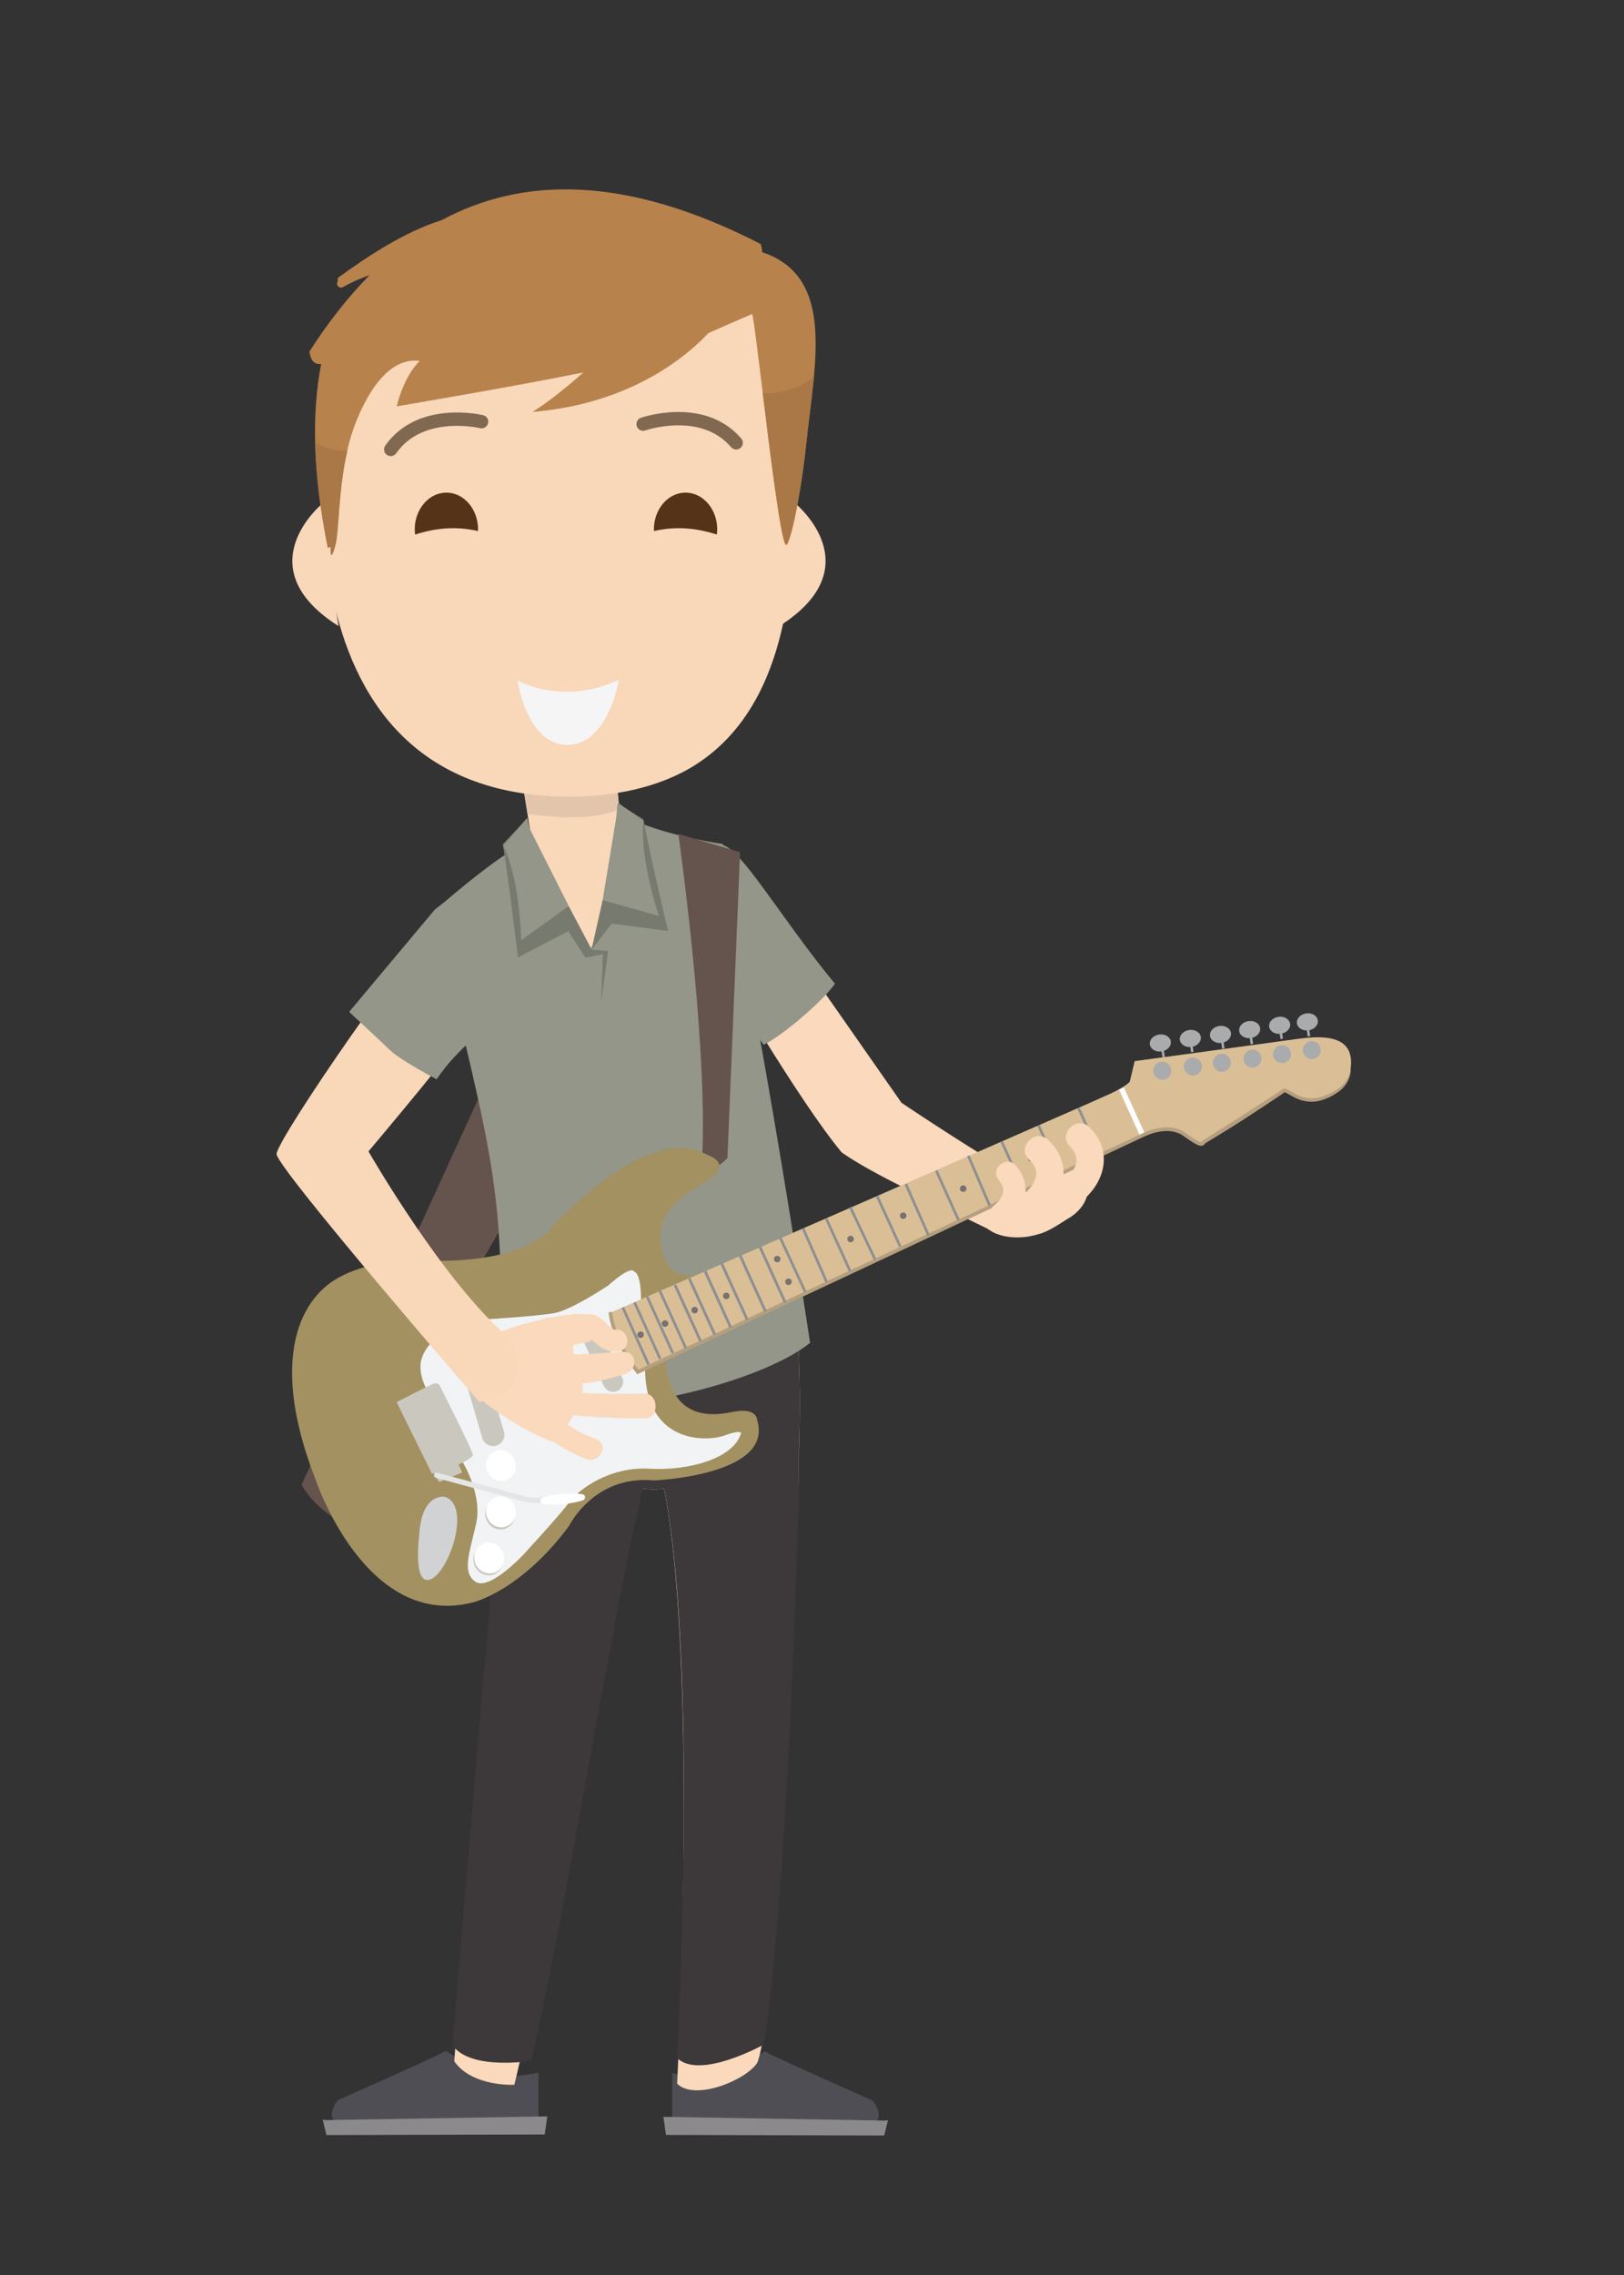<?xml version="1.0" encoding="utf-8"?>
<!-- Generator: Adobe Illustrator 16.0.0, SVG Export Plug-In . SVG Version: 6.00 Build 0)  -->
<!DOCTYPE svg PUBLIC "-//W3C//DTD SVG 1.1//EN" "http://www.w3.org/Graphics/SVG/1.1/DTD/svg11.dtd">
<svg version="1.1" id="Guitar" xmlns="http://www.w3.org/2000/svg" xmlns:xlink="http://www.w3.org/1999/xlink" x="0px" y="0px"
    width="250px" height="350px" viewBox="0 0 250 350" enable-background="new 0 0 250 350" xml:space="preserve">
    <rect x="0" y="0" width="250" height="350" fill="#333333" stroke="none"/>
    <g class="avatar-shoes">
        <path fill="#4F4E55" d="M117.765,315.576c0,0.281,16.591,7.595,16.591,7.595s2.537,3.239-0.775,3.657l-30.098-0.594v-7.296
            c0,0,4.62,1.04,7.175,0.347C113.214,318.584,117.765,315.576,117.765,315.576z"/>
        <polyline fill="#8C898D" points="136.312,326.246 102.123,325.666 102.518,328.448 136.117,328.543 136.704,326.15 	"/>
        <path fill="#4F4E55" d="M68.604,315.503c0,0.281-16.59,7.595-16.59,7.595s-2.535,3.239,0.775,3.655l30.1-0.592v-7.296
            c0,0-4.621,1.04-7.175,0.345C73.161,318.511,68.604,315.503,68.604,315.503z"/>
        <polyline fill="#8C898D" points="50.059,326.173 84.247,325.595 83.856,328.377 50.255,328.472 49.667,326.077 	"/>
    </g>
    <g class="avatar-body">
        <path fill="#F9D7B9" d="M112.089,133.414l-16.468-5.963l-0.638-6.677l-14.317,1.072l1.352,8.489l-13.17,11.538
            c0,0,2.535,19.902,23.195,16.627C112.12,155.318,114.848,148.802,112.089,133.414z"/>
        <path fill="#E3C5AB" d="M95.342,124.517l-0.355-3.743l-14.317,1.072l0.537,3.369C86.127,125.859,91.256,126.211,95.342,124.517z"/>
        <path fill="#FAD9BC" d="M122.94,207.873c-0.234-5.872-1.311-9.729-1.309-10.904c-0.649,0.026-11.235,2.235-20.149,1.555l0,0
            c-0.027-0.002-0.055-0.007-0.084-0.007c-0.025-0.003-0.056-0.005-0.081-0.007l0,0c-9.288-0.525-19.661-1.082-20.426-1.209
            c-0.466,0.832-0.47,2.27-1.724,8.378c-0.641,5.713-1.488,11.279-1.724,17.387c1.919,4.039,11.322,5.015,14.646,5.137
            c4.094,0.155,6.59,1.109,9.397,0.907c2.865-0.168,5.335-0.748,9.169-0.895c3.018-0.117,10.813-1.656,12.365-5.308
            C123.175,217.111,123.175,212.964,122.94,207.873z"/>
        <path fill="#FAD9BC" d="M101.14,224.352l21.8-1.973c0.382,8.396-2.646,70.035-5.329,90.34c0,0-0.632,4.089-1.127,4.767
            c-1.979,2.713-9.601,5.723-12.247,3.081C104.237,320.566,108.01,248.396,101.14,224.352z"/>
        <path fill="#FAD9BC" d="M77.676,220.63l22.437,4.325c-3.386,8.971-16.208,76.542-20.935,95.78c0,0-6.462,0.359-9.252-3.613
            C69.924,317.122,75.332,246.777,77.676,220.63z"/>
        <path fill="#65534E" d="M93.425,162.982c0,0-36.749,54.83-37.185,72.666c0,0-6.6-1.544-9.813-7.233l35.85-78.25L93.425,162.982z"/>
        <path fill="#FAD9BC" d="M114.644,135.117l24.135,34.544c0,0,24.792,16.688,24.417,13.723c0,0-2.214,6.848-9.37,6.531
            c-10.128-4.969-19.665-9.379-24.251-12.615c-6.683-8-19.114-29.407-19.114-29.407s-3.765-5.108-0.925-9.368
            C112.375,134.267,114.644,135.117,114.644,135.117z"/>
        <path fill="#FAD9BC" d="M163.196,183.384c0,0-0.031,0.101-0.095,0.26C163.17,183.586,163.215,183.506,163.196,183.384z"/>
        <path fill="#FAD9BC" d="M122.31,207.518c-3.732-25.766-5.849-45.148-8.951-57.249c2.422-4.363,2.137-4.363,2.894-8.068
            c1.515-3.961-0.416-5.06-0.827-7.963c0,0-10.956-3.175-16.374-5.366c-0.258,4.369-6.553,13.626-6.553,13.626
            s-8.688-4.627-13.293-9.489c-4.643,1.994-10.664,8.619-11.85,9.478c0,0,15.206,40.044,10.159,72.207c0,0,2.778,0.267,2.769,0.326
            C90.611,220.1,114.432,213.887,122.31,207.518z"/>
    </g>
    <g class="avatar-clothes-lower">
        <path fill="#3D383A" d="M122.94,207.873c-0.234-5.872-1.311-9.729-1.309-10.904c-0.649,0.026-11.235,2.235-20.149,1.555l0,0
            c-0.027-0.002-0.055-0.007-0.084-0.007c-0.025-0.003-0.056-0.005-0.081-0.007l0,0c-9.288-0.525-21.394-1.089-22.161-1.216
            c-0.464,0.835-0.449,3.545-1.703,9.654c-0.64,5.709,0.226,10.006-0.009,16.114c1.919,4.039,11.322,5.014,14.646,5.138
            c4.094,0.155,6.59,1.109,9.397,0.905c2.865-0.168,5.335-0.748,9.169-0.895c3.018-0.115,10.813-1.656,12.365-5.306
            C123.175,217.111,123.175,212.964,122.94,207.873z"/>
        <path fill="#3D383A" d="M101.14,224.352l21.8-1.973c0.382,8.396-1.925,71.949-5.358,92.175c0,0-9.908,5.49-13.345,2.054
            C104.237,316.607,108.01,248.396,101.14,224.352z"/>
        <path fill="#3D383A" d="M77.676,220.63l22.437,4.325c-3.386,8.971-13.604,72.849-18.33,92.087c0,0-9.356,1.56-12.149-2.413
            C69.634,314.629,75.332,246.777,77.676,220.63z"/>
    </g>
    <g class="avatar-clothes-top">
        <path fill="#939688" d="M110.838,129.989c-6.147,0.933,1.948,22.864,3.838,26.723c0.328,0.667,1.17,1.618,2.887,4.022
            c3.192-1.596,9.198-6.851,10.982-9.385C120.16,141.259,113.586,129.574,110.838,129.989z"/>
        <path fill="#939688" d="M124.708,206.579c-8.68-56.587-13.047-73.017-13.442-76.73c0,0-7.153-1.024-12.59-3.172
            c-1.64,3.627-2.141,10.153-7.834,19.392c-6.483-4.268-7.707-10.028-12.68-14.818c-3.784,2.36-10.486,8.09-11.446,9.06
            c10.108,41.535,10.576,41.5,10.522,73.239c0,0,2.77,0.972,2.763,1.033C90.367,219.569,116.879,213.018,124.708,206.579z"/>
        <path fill="#777A6F" d="M92.551,154.087l1.067-7.766l-2.525-0.222l-3.541-6.698l-0.141,0.067l-6.083-11.064l-0.185-2.481
            l-3.747,3.951c0.921,5.376,2.332,17.438,2.332,17.438l7.738-4.053l2.66,4.075l2.676-0.526L92.551,154.087z"/>
        <path fill="#939688" d="M81.521,127.451l6.034,11.949l-7.312,5.25c0,0-0.169-9.207-2.746-14.557l3.666-4.283L81.521,127.451z"/>
        <path fill="#777A6F" d="M91.05,146.144l1.723-7.663l0.158,0.013l1.93-12.477l0.233-2.417l3.963,2.455
            c0.972,5.368,3.776,17.183,3.776,17.183l-8.658-1.161L91.05,146.144z"/>
        <path fill="#939688" d="M95.017,124.892l-2.246,13.591l8.666,2.432c0,0-2.99-8.711-2.397-14.62l-3.859-2.762L95.017,124.892z"/>
    </g>
    <g id="Strat">
        <g>
            <g>
                <path fill="#908678" d="M66.427,234.786c0,0,2.004-0.232,2.769,0.752l-2.334,7.399c0,0-2.138,0.752-2.73-1.029L66.427,234.786z"
                    />
                <path fill="#908678" d="M66.427,234.786c0,0,2.004-0.232,2.769,0.752l-2.334,7.399c0,0-2.138,0.752-2.73-1.029L66.427,234.786z"
                    />
                <path fill="#65534E" d="M104.423,128.301c0,0,4.283,29.893,3.741,48.196c0,0-0.802,6.282,3.818,1.661l1.942-47.06
                    L104.423,128.301z"/>
                <path fill="#A39161" d="M48.578,227.619c0,0,7.732,23.263,24.325,18.874c0,0,7.251-1.721,14.683-11.71
                    c0,0,3.82-7.881,13.034-7.024c0,0,18.573-0.721,15.939-9.29c0,0,0.015-2.054-3.87-1.235c-3.88,0.818-9.719,0.792-10.275-8.404
                    l5.092-12.708c0,0-4.674,1.493-5.742-4.319c-1.066-5.815,4.618-8.558,7.183-10.196c2.564-1.638,2.103-3.004,0.332-3.773
                    c-1.769-0.772-8.27-5.377-24.012,10.592c0,0-2.706,5.483-17.791,5.563c0,0-8.947-0.975-15.366,2.572
                    C45.687,200.111,41.662,209.972,48.578,227.619z"/>
                <path fill="#F1F3F5" d="M71.253,224.999c0,0,3.053,4.962,2.041,9.426c-1.014,4.462-2.212,7.462-0.116,8.91
                    c2.099,1.448,7.215-3.971,7.215-3.971s5.797-6.262,7.243-8.254c1.443-1.99,6.247-5.506,12.28-5.151
                    c6.029,0.356,13.058-1.557,14.16-5.472c0,0,0-0.588-2.56,0.362c-2.555,0.946-12.246,1.454-12.218-10.456
                    c-0.04-0.09-0.105-0.114-0.105-0.114l-0.517-10.649c0,0,0.01-3.737-1.068-3.999c0,0-0.259-1.16-3.949,2.114
                    c0,0-5.641,3.79-8.354,4.278c-2.713,0.486-10.971,0.981-10.971,0.981s-8.254,0.973-9.545,6.47c0,0-0.366,1.661,0.663,3.811"/>
                <path fill="#FAD9BC" d="M166.378,180.276c-0.631-0.732-1.469-1.103-2.4-1.249c-0.154-0.049-0.307-0.104-0.464-0.135
                    c-0.349-0.271-0.814-0.413-1.411-0.319c-0.27,0.044-0.534,0.102-0.797,0.159c-2.185-0.144-4.547,0.504-6.095,1.943
                    c-0.047,0.045-0.079,0.098-0.125,0.145c-1.183,0.368-2.355,0.82-3.254,1.654c-0.905,0.836-1.118,1.89-0.844,2.866
                    c-0.156,0.548-0.341,1.528-0.092,2.149c1.216,3.048,5.949,3.36,8.882,2.4c1.507-0.313,3.438-1.671,4.479-2.32
                    C166.885,186.159,168.748,183.033,166.378,180.276z"/>
                <g>
                    <path fill="#B59F7E" d="M94.801,201.793c0.076,0.727,0.272,1.53,0.509,2.277c0.238,0.757,0.535,1.5,0.875,2.224
                        c0.682,1.443,1.539,2.811,2.53,4.072l-0.687-0.167l43.319-20.291l21.657-10.151l10.83-5.075
                        c0.922-0.406,1.755-0.874,2.771-1.253c0.989-0.351,2.04-0.574,3.127-0.559c1.083,0.014,2.217,0.321,3.134,0.986
                        c0.401,0.289,0.798,0.568,1.204,0.825c0.202,0.129,0.406,0.253,0.599,0.351c0.096,0.049,0.193,0.093,0.254,0.113
                        c0.016,0.013,0.063-0.007-0.082,0.009c-0.063-0.016-0.349,0.142-0.383,0.359c-0.032,0.183-0.011,0.202,0.021,0.284l-0.16-0.477
                        l0.375-0.235l0.007-0.004c3.892-2.464,7.807-4.921,11.637-7.451c0.233-0.158,0.481-0.323,0.679-0.475l0.117-0.087
                        c0.024-0.015,0.045-0.037,0.179-0.097c0.226-0.094,0.352-0.077,0.499-0.073c0.268,0.031,0.436,0.114,0.596,0.184
                        c0.596,0.302,1.027,0.604,1.52,0.829c0.954,0.471,1.98,0.617,2.99,0.371c0.982-0.264,2.073-0.752,2.889-1.369
                        c0.829-0.634,1.395-1.506,1.537-2.512l0.584,0.086c0.054,1.188-0.586,2.4-1.522,3.203c-0.977,0.78-2.011,1.327-3.239,1.655
                        c-1.229,0.321-2.609,0.125-3.72-0.421c-0.556-0.256-1.085-0.606-1.519-0.817c-0.103-0.049-0.205-0.08-0.223-0.077
                        c0.007-0.002-0.02,0.014,0.076-0.021c0.062-0.04,0.022-0.022-0.013,0.007l-0.023,0.013c0.093-0.07,0.011-0.004,0.023-0.013
                        l-0.056,0.044c-0.261,0.2-0.493,0.354-0.732,0.521c-1.922,1.301-3.856,2.553-5.793,3.811c-1.933,1.261-3.92,2.433-5.88,3.648
                        l-0.009,0.005l0.214-0.712c0.053,0.142,0.089,0.224,0.041,0.468c-0.049,0.279-0.396,0.477-0.517,0.47
                        c-0.271,0.031-0.349-0.02-0.45-0.042c-0.178-0.058-0.306-0.119-0.433-0.184c-0.252-0.129-0.472-0.265-0.69-0.404
                        c-0.437-0.275-0.854-0.572-1.26-0.863c-0.707-0.51-1.582-0.758-2.486-0.774c-0.909-0.013-1.839,0.18-2.723,0.495
                        c-0.857,0.313-1.774,0.814-2.674,1.21l-10.83,5.076l-21.658,10.147l-43.318,20.295l-0.409,0.192l-0.279-0.354
                        c-1.035-1.325-1.944-2.762-2.665-4.288c-0.355-0.768-0.673-1.555-0.929-2.364c-0.254-0.821-0.46-1.624-0.558-2.531
                        L94.801,201.793z"/>
                </g>
                <path fill="#DABF96" d="M94.235,201.837c0,0,0.297,4.119,4.033,8.877l77.53-36.32c0,0,3.93-2.102,6.743-0.071
                    c2.811,2.031,2.455,1.246,2.455,1.246s11.634-7.33,12.428-8.007c0.793-0.677,2.671,2.41,6.314,1.066
                    c2.025-0.742,3.835-1.915,4.165-4.142c0.826-5.558-4.667-5.142-8.46-4.613c-7.999,1.111-24.77,3.376-24.77,3.376l-0.761,3.18
                    c0,0-0.603,0.746-3.085,1.875C167.835,169.662,167.881,169.634,94.235,201.837z"/>
                <circle fill="#AAABAD" cx="178.927" cy="164.731" r="1.389"/>
                <circle fill="#AAABAD" cx="183.635" cy="164.083" r="1.388"/>
                <circle fill="#AAABAD" cx="188.094" cy="163.512" r="1.389"/>
                <circle fill="#AAABAD" cx="192.803" cy="162.864" r="1.391"/>
                <circle fill="#AAABAD" cx="197.354" cy="162.18" r="1.39"/>
                <circle fill="#AAABAD" cx="201.931" cy="161.557" r="1.389"/>
                <g>
                    <ellipse transform="matrix(-0.99 0.144 -0.144 -0.99 378.685 293.573)" fill="#AAABAD" cx="178.745" cy="160.457" rx="1.628" ry="1.315"/>
                    <rect x="178.754" y="161.204" transform="matrix(0.99 -0.144 0.144 0.99 -21.44 27.443)" fill="#AAABAD" width="0.38" height="1.384"/>
                </g>
                <g>
                    <ellipse transform="matrix(-0.99 0.143 -0.143 -0.99 387.55 291.762)" fill="#AAABAD" cx="183.29" cy="159.809" rx="1.629" ry="1.315"/>
                    <rect x="183.332" y="160.551" transform="matrix(0.989 -0.145 0.145 0.989 -21.438 28.311)" fill="#AAABAD" width="0.384" height="1.387"/>
                </g>
                <g>
                    <path fill="#AAABAD" d="M189.492,158.909c0.106,0.719-0.531,1.406-1.422,1.538c-0.887,0.126-1.693-0.351-1.801-1.069
                        c-0.103-0.719,0.533-1.406,1.424-1.538C188.583,157.712,189.389,158.189,189.492,158.909z"/>
                    <rect x="187.9" y="159.888" transform="matrix(0.99 -0.145 0.145 0.99 -21.274 28.934)" fill="#AAABAD" width="0.381" height="1.386"/>
                </g>
                <g>
                    <ellipse transform="matrix(-0.99 0.144 -0.144 -0.99 405.72 287.576)" fill="#AAABAD" cx="192.45" cy="158.475" rx="1.629" ry="1.318"/>
                    <rect x="192.478" y="159.233" transform="matrix(0.99 -0.14 0.14 0.99 -20.514 28.583)" fill="#AAABAD" width="0.38" height="1.386"/>
                </g>
                <g>
                    <ellipse transform="matrix(-0.99 0.143 -0.143 -0.99 414.614 285.801)" fill="#AAABAD" cx="197.025" cy="157.817" rx="1.629" ry="1.316"/>
                    <rect x="197.034" y="158.563" transform="matrix(0.989 -0.146 0.146 0.989 -21.101 30.438)" fill="#AAABAD" width="0.382" height="1.385"/>
                </g>
                <g>
                    <ellipse transform="matrix(-0.99 0.144 -0.144 -0.99 423.239 283.913)" fill="#AAABAD" cx="201.348" cy="157.269" rx="1.626" ry="1.316"/>
                    <rect x="201.341" y="158.037" transform="matrix(0.989 -0.145 0.145 0.989 -20.931 30.978)" fill="#AAABAD" width="0.383" height="1.384"/>
                </g>
                <line fill="none" stroke="#FFFFFF" stroke-width="0.816" stroke-miterlimit="10" x1="172.64" y1="167.468" x2="175.786" y2="174.398"/>
                <line fill="none" stroke="#8D8F92" stroke-width="0.408" stroke-miterlimit="10" x1="166.033" y1="170.469" x2="169.182" y2="177.399"/>
                <line fill="none" stroke="#8D8F92" stroke-width="0.408" stroke-miterlimit="10" x1="159.884" y1="173.158" x2="163.151" y2="180.476"/>
                <line fill="none" stroke="#8D8F92" stroke-width="0.408" stroke-miterlimit="10" x1="154.206" y1="175.647" x2="157.58" y2="183.071"/>
                <line fill="none" stroke="#8D8F92" stroke-width="0.408" stroke-miterlimit="10" x1="149.062" y1="177.811" x2="152.339" y2="185.455"/>
                <line fill="none" stroke="#8D8F92" stroke-width="0.408" stroke-miterlimit="10" x1="144.129" y1="180.107" x2="147.534" y2="187.665"/>
                <line fill="none" stroke="#8D8F92" stroke-width="0.408" stroke-miterlimit="10" x1="139.438" y1="182.153" x2="142.924" y2="190.025"/>
                <line fill="none" stroke="#8D8F92" stroke-width="0.408" stroke-miterlimit="10" x1="135.028" y1="184.034" x2="138.581" y2="191.788"/>
                <line fill="none" stroke="#8D8F92" stroke-width="0.408" stroke-miterlimit="10" x1="130.894" y1="185.732" x2="134.71" y2="193.765"/>
                <line fill="none" stroke="#8D8F92" stroke-width="0.408" stroke-miterlimit="10" x1="127.204" y1="187.501" x2="130.868" y2="195.564"/>
                <line fill="none" stroke="#8D8F92" stroke-width="0.408" stroke-miterlimit="10" x1="123.639" y1="189.016" x2="127.264" y2="197.256"/>
                <line fill="none" stroke="#8D8F92" stroke-width="0.408" stroke-miterlimit="10" x1="120.09" y1="190.372" x2="123.963" y2="198.759"/>
                <line fill="none" stroke="#8D8F92" stroke-width="0.426" stroke-miterlimit="10" x1="103.917" y1="197.693" x2="107.834" y2="206.32"/>
                <line fill="none" stroke="#8D8F92" stroke-width="0.426" stroke-miterlimit="10" x1="106.111" y1="196.697" x2="110.031" y2="205.322"/>
                <line fill="none" stroke="#8D8F92" stroke-width="0.426" stroke-miterlimit="10" x1="108.55" y1="195.589" x2="112.471" y2="204.215"/>
                <line fill="none" stroke="#8D8F92" stroke-width="0.426" stroke-miterlimit="10" x1="111.116" y1="194.424" x2="115.035" y2="203.049"/>
                <line fill="none" stroke="#8D8F92" stroke-width="0.426" stroke-miterlimit="10" x1="113.925" y1="193.146" x2="117.848" y2="201.773"/>
                <line fill="none" stroke="#8D8F92" stroke-width="0.426" stroke-miterlimit="10" x1="116.958" y1="191.769" x2="120.878" y2="200.397"/>
                <line fill="none" stroke="#8D8F92" stroke-width="0.408" stroke-miterlimit="10" x1="97.682" y1="200.377" x2="101.624" y2="209.055"/>
                <line fill="none" stroke="#8D8F92" stroke-width="0.408" stroke-miterlimit="10" x1="99.627" y1="199.492" x2="103.572" y2="208.168"/>
                <line fill="none" stroke="#8D8F92" stroke-width="0.411" stroke-miterlimit="10" x1="101.578" y1="198.604" x2="105.575" y2="207.407"/>
                <line fill="none" stroke="#8D8F92" stroke-width="0.408" stroke-miterlimit="10" x1="95.868" y1="201.141" x2="99.841" y2="209.954"/>
                <circle fill="#777170" cx="158.735" cy="178.186" r="0.498"/>
                <circle fill="#777170" cx="148.269" cy="182.867" r="0.499"/>
                <circle fill="#777170" cx="139.038" cy="187.031" r="0.499"/>
                <circle fill="#777170" cx="130.941" cy="190.62" r="0.499"/>
                <circle fill="#777170" cx="121.379" cy="197.195" r="0.498"/>
                <circle fill="#777170" cx="119.642" cy="193.701" r="0.499"/>
                <circle fill="#777170" cx="111.808" cy="199.372" r="0.498"/>
                <circle fill="#777170" cx="106.94" cy="201.553" r="0.5"/>
                <circle fill="#777170" cx="102.38" cy="203.625" r="0.499"/>
                <circle fill="#777170" cx="98.607" cy="205.339" r="0.498"/>
                <path fill="#CAC8BE" d="M61.054,215.707l5.439,11.028l0.264-0.119l0.841,1.38l3.553-1.455l-0.563-1.237
                    c0,0,2.188-0.941,2.208-1.485c0.021-0.543-5.144-10.735-5.144-10.735s-0.374-0.47-1.037-0.168
                    C65.952,213.216,61.054,215.707,61.054,215.707z"/>
                <path fill="#CAC8BE" d="M95.784,211.937c0.354,0.78,0.012,1.703-0.772,2.059l0,0c-0.781,0.353-1.703,0.009-2.058-0.774
                    l-3.92-8.626c-0.354-0.781-0.009-1.704,0.775-2.059l0,0c0.781-0.353,1.7-0.009,2.056,0.773L95.784,211.937z"/>
                <path fill="#CAC8BE" d="M86.465,215.701c0.396,0.873,0.011,1.905-0.864,2.3l0,0c-0.875,0.399-1.907,0.011-2.304-0.864
                    l-3.684-8.113c-0.397-0.873-0.011-1.905,0.865-2.302l0,0c0.875-0.399,1.905-0.012,2.3,0.865L86.465,215.701z"/>
                <path fill="#CAC8BE" d="M77.579,220.252c0.271,0.921-0.26,1.891-1.18,2.156l0,0c-0.922,0.271-1.888-0.259-2.157-1.18l-2.5-8.549
                    c-0.269-0.923,0.259-1.888,1.179-2.159l0,0c0.922-0.268,1.888,0.261,2.158,1.183L77.579,220.252z"/>
                <path fill="none" stroke="#D2CEBB" stroke-width="0.204" stroke-miterlimit="10" d="M66.812,232.142"/>
                <ellipse transform="matrix(-0.911 0.413 -0.413 -0.911 240.498 399.151)" fill="#FFFFFF" cx="77.08" cy="225.586" rx="2.283" ry="2.381"/>
                <ellipse transform="matrix(-0.91 0.414 -0.414 -0.91 243.468 412.957)" fill="#CAC8BE" cx="77.009" cy="232.847" rx="2.283" ry="2.381"/>
                <ellipse transform="matrix(-0.91 0.414 -0.414 -0.91 242.904 427.212)" fill="#CAC8BE" cx="75.161" cy="239.926" rx="2.283" ry="2.381"/>
                <path fill="#FFFFFF" d="M75.037,233.546c-0.543-1.198-0.053-2.591,1.094-3.111c1.148-0.522,2.52,0.025,3.064,1.224
                    c0.543,1.196,0.054,2.589-1.096,3.109C76.951,235.292,75.581,234.744,75.037,233.546z"/>
                <ellipse transform="matrix(-0.91 0.414 -0.414 -0.91 243.023 426.646)" fill="#FFFFFF" cx="75.257" cy="239.67" rx="2.282" ry="2.38"/>
                <path fill="none" stroke="#FFFFFF" stroke-width="0.204" stroke-miterlimit="10" d="M84.242,224.111"/>
                <path fill="#D1D2D3" d="M68.536,230.29c0,0-3.624-0.808-4.002,5.874c0,0-0.836,6.491,1.048,6.887
                    C68.47,243.656,72.932,231.864,68.536,230.29z"/>
            </g>
            <path fill="#FAD9BC" d="M167.722,173.418c-1.948-1.913-4.944,1.072-3,2.979c1.684,1.651,1.034,3.325-0.517,4.811
                c-1.974,1.893,1.014,4.883,2.979,3.004C170.39,181.14,171.047,176.677,167.722,173.418z"/>
            <path fill="#FAD9BC" d="M156.375,179.32c-1.464-1.675-4.086,0.568-2.619,2.238c1.266,1.446,0.635,2.767-0.719,3.88
                c-1.722,1.415,0.523,4.03,2.236,2.624C158.07,185.764,158.876,182.175,156.375,179.32z"/>
            <path fill="#FAD9BC" d="M161.326,175.35c-2.022-1.833-4.897,1.266-2.879,3.097c1.748,1.583,1.165,3.28-0.326,4.826
                c-1.898,1.968,1.206,4.84,3.097,2.881C164.299,182.96,164.775,178.476,161.326,175.35z"/>
            <g>
                <g>
                    <polyline fill="none" stroke="#E3E5E6" stroke-width="0.816" stroke-linecap="round" stroke-linejoin="round" stroke-miterlimit="10" points="
                        67.229,226.967 81.405,230.795 84.181,230.807 				"/>
                    <g>
                        <path fill="#FFFFFF" d="M89.742,230.803c-1.001,0.341-2.019,0.496-3.044,0.606c-0.513,0.05-1.025,0.079-1.542,0.069
                            c-0.516-0.012-1.036-0.026-1.56-0.125c-0.26-0.048-0.434-0.301-0.385-0.561c0.033-0.168,0.153-0.304,0.302-0.358
                            c0.499-0.191,1.007-0.301,1.512-0.404c0.508-0.103,1.018-0.162,1.532-0.206c1.025-0.076,2.058-0.104,3.102,0.053
                            c0.262,0.04,0.44,0.282,0.402,0.546C90.035,230.601,89.906,230.742,89.742,230.803z"/>
                    </g>
                </g>
            </g>
        </g>
    </g>
    <g>
        <g>
            <path fill="#FAD9BC" d="M91.815,221.439c-3.339-1.352-2.16-0.883-5.217-2.736c-0.131,0.017-0.272,0.006-0.419-0.077
                c-0.393-0.22-1.26,0.151-1.631-0.102c-0.935,0.772-1.426,0.878-2.509,1.493c0.058,0.04,0.111,0.09,0.168,0.131
                c0.139,0.1,0.291,0.121,0.43,0.104c0.093,0.166,0.277,0.285,0.474,0.307c0.103,0.093,0.217,0.18,0.354,0.255
                c3.672,2.007,2.873,2.072,6.777,3.648C92.258,225.278,93.856,222.262,91.815,221.439z"/>
            <path fill="#FAD9BC" d="M99.233,214.405c-4.913,0-10.373,0.25-15.172-0.889c-0.266,1.1-0.676,2.153-1.157,3.181
                c0.147,0.048,0.292,0.099,0.436,0.154l0.002-0.002c5.083,1.212,10.785,1.358,15.979,1.36
                C101.522,218.21,101.424,214.407,99.233,214.405z"/>
            <path fill="#FAD9BC" d="M89.746,213.642c-0.022-0.004-0.04-0.008-0.062-0.013c0.004-0.415-0.008-0.834-0.029-1.251
                c0.117,0.002,0.233-0.004,0.35-0.004c0.181-1.104,0.248-2.234,0.199-3.383c-0.521,0.002-1.04-0.002-1.562-0.023
                c-0.299-0.557-0.484-1.157-0.407-1.827c0.061-0.543,0.275-1.066,0.517-1.581c0.295-0.078,0.592-0.162,0.887-0.242
                c-0.28-1.061-0.67-2.127-1.166-3.201c-0.232,0.064-0.466,0.124-0.699,0.193c-0.19-0.042-0.402-0.056-0.643-0.012
                c-0.726,0.129-1.446,0.265-2.167,0.404c-0.258-0.058-0.542-0.056-0.857,0.045c-0.332,0.107-0.659,0.226-0.989,0.335
                c-2.229,0.495-4.422,1.108-6.548,2.012c-0.259,0.111-0.466,0.262-0.628,0.438c-0.719,0.298-1.024,0.912-1.005,1.538
                c-1.438,1.98-1.38,4.587-1.621,6.947c-0.011,0.104,0.011,0.192,0.041,0.275c-0.108,0.201-0.1,0.447,0.135,0.632
                c3.503,2.75,7.422,5.354,11.665,6.923C87.637,219.329,88.936,216.94,89.746,213.642z"/>
            <path fill="#FAD9BC" d="M94.723,204.552c-0.332,0.031-0.078,0.056-0.354-0.063c-0.014-0.005-0.353-0.264-0.458-0.357
                c-0.426-0.363-0.796-0.785-1.213-1.158c-0.165-0.146-0.354-0.241-0.556-0.301c-0.243-0.256-0.557-0.424-0.92-0.438
                c-0.748-0.029-1.5-0.063-2.25-0.089c-0.927-0.033-1.79,0.432-1.94,1.428c-0.012,0.071-0.012,0.143-0.012,0.216
                c-0.922,0.309-1.771,0.776-2.446,1.563c-1.433,1.665,1.247,3.772,2.673,2.106c0.138-0.16,0.16-0.18,0.061-0.064
                c-0.009,0.004,0.479-0.293,0.245-0.175c0.303-0.15,0.626-0.251,0.948-0.347c0.468-0.138,1.129-0.224,1.695-0.324
                c0.351-0.062,0.66-0.212,0.915-0.43c1.146,1.045,2.223,1.98,3.971,1.821C97.274,207.735,96.906,204.35,94.723,204.552z"/>
            <path fill="#FAD9BC" d="M95.876,207.979c-2.987,0.157-5.408,0.386-8.4,0.438c-2.201,0.037-1.331,4.504,0.865,4.464
                c2.995-0.053,4.799-0.618,7.66-1.414C98.348,210.81,98.071,207.868,95.876,207.979z"/>
        </g>
        <path fill="#F9D7B9" d="M73.759,144.203c-1.773-1.633-3.265-2.914-6.246-1.895c-2.547,0.568-24.988,33.053-24.934,35.241
            c0.055,2.19,31.195,38.148,31.195,38.148c9.349-1.54,4.949-9.57,4.949-9.57c-10.131-8.276-21.999-28.992-21.999-28.992
            s16.474-19.468,17.982-22.711C78.624,148.037,75.536,145.835,73.759,144.203z"/>
    </g>
    <g id="SHIRT_MALE_3_SLEEVE">
        <path fill="#939688" d="M67.216,166.042c3.233-4.848,8.379-8.378,9.225-9.612l2.134-7.534l-3.86-15.012l-7.773,6.041
            c0,0-9.433,11.257-13.191,15.749c0,0,4.712,4.377,6.329,5.925C61.695,163.146,67.216,166.042,67.216,166.042z"/>
    </g>
    <g class="avatar-head">
        <g>
            <path fill="#F9D7B9" d="M122.47,77.488c-0.215-0.205-0.457-0.466-0.707-0.755c0.03,6.496-0.671,13.1-1.792,19.595
                C134.365,87.207,122.47,77.488,122.47,77.488z"/>
            <path fill="#F9D7B9" d="M49.621,77.488c0.216-0.205,0.456-0.466,0.708-0.755c-0.031,6.496,0.67,13.1,1.791,19.595
                C37.728,87.207,49.621,77.488,49.621,77.488z"/>
        </g>
        <path fill="#F9D7B9" d="M120.167,61.159c-0.311-1.72-0.651-3.428-1.017-5.119c-3.241-15.036-18.251-20.455-31.51-20.246
            c-31.128,0.492-36.802,24.673-36.802,24.673s-11.476,61.964,36.801,62.104c6.511,0.021,13.814-1.329,19.425-4.908
            c8.613-5.493,12.455-14.904,14.095-24.924C122.859,82.363,122.051,71.541,120.167,61.159z"/>
    </g>
    <g class="avatar-mouth">
        <path fill="#F5F5F5" d="M95.276,104.568c-8.674,4.111-15.601,0.114-15.601,0.114s1.392,9.93,7.683,9.917
            C93.65,114.585,95.276,104.568,95.276,104.568z"/>
    </g>
    <g class="avatar-eyes">
        <path fill="#543318" d="M110.345,82.242c0.033-0.263,0.065-0.529,0.065-0.804c-0.007-3.124-2.194-5.653-4.883-5.649
            c-2.69,0.004-4.869,2.54-4.864,5.665c0,0.084,0.016,0.164,0.018,0.246C104.083,80.91,107.283,81.245,110.345,82.242z"/>
        <path fill="#543318" d="M63.908,82.242c-0.034-0.263-0.064-0.529-0.064-0.804c0.007-3.124,2.193-5.653,4.88-5.649
            c2.69,0.004,4.869,2.54,4.867,5.665c0,0.084-0.015,0.164-0.02,0.246C70.17,80.91,66.972,81.245,63.908,82.242z"/>
    </g>
    <g class="avatar-eyebrows">
        <path fill="none" stroke="#816951" stroke-width="2.055" stroke-linecap="round" stroke-linejoin="round" stroke-miterlimit="10" d="
            M74.132,64.873c0,0-9.388-2.284-13.981,4.274"/>
        <path fill="none" stroke="#816951" stroke-width="2.055" stroke-linecap="round" stroke-linejoin="round" stroke-miterlimit="10" d="
            M99,65.248c0,0,9.115-3.194,14.33,2.881"/>
    </g>
    <g class="avatar-hair-top">
        <path fill="#B8824C" d="M117.326,38.799c-0.002-0.425-0.088-0.843-0.216-1.252c-20.857-10.722-36.776-10.337-49.146-3.663
            c-5.758,1.806-11.287,5.506-15.756,8.719c-0.258,0.184-0.295,0.464-0.217,0.702c-0.351,0.443,0.2,1.208,0.79,0.873
            c1.277-0.729,2.668-1.348,4.114-1.841c-3.429,3.462-6.507,7.44-9.278,11.771c0.061,0.305,0.144,0.609,0.249,0.913
            c0.265,0.79,0.92,1.063,1.574,0.985c-1.432,7.318-1.349,16.572,0.999,28.251l0.46-0.093c0,0-0.205,2.915,0.687-0.299
            c0.701-2.563,0.271-11.854,3.379-19.351c2.857-6.888,6.331-9.449,9.644-8.987c-2.574,2.544-3.535,6.987-3.535,6.987
            s17.741-2.984,28.732-5.216c-2.717,2.404-5.403,4.565-7.825,6.069c12.278-0.983,21.531-6.242,27.077-12.13
            c1.861-0.813,4.008-1.762,6.708-2.926c0.411-0.152,4.069,35.508,5.264,35.514c0.53,0.006,2.159-6.838,3.102-15.75
            C125.383,56.112,128.709,42.563,117.326,38.799z"/>
        <path fill="#AA7846" d="M50.486,84.239l0.468-0.094c0,0-0.204,2.972,0.7-0.305c0.557-2.042,0.406-8.27,1.818-14.501
            c-1.752,0.121-3.392-0.399-4.941-1.25C48.659,72.869,49.273,78.224,50.486,84.239z"/>
        <path fill="#AA7846" d="M117.417,60.481c1.265,10.3,2.886,23.341,3.611,23.347c0.53,0.006,2.158-6.838,3.104-15.749
            c0.348-3.325,0.854-6.772,1.162-10.097C122.907,59.735,120.088,60.645,117.417,60.481z"/>
    </g>
</svg>